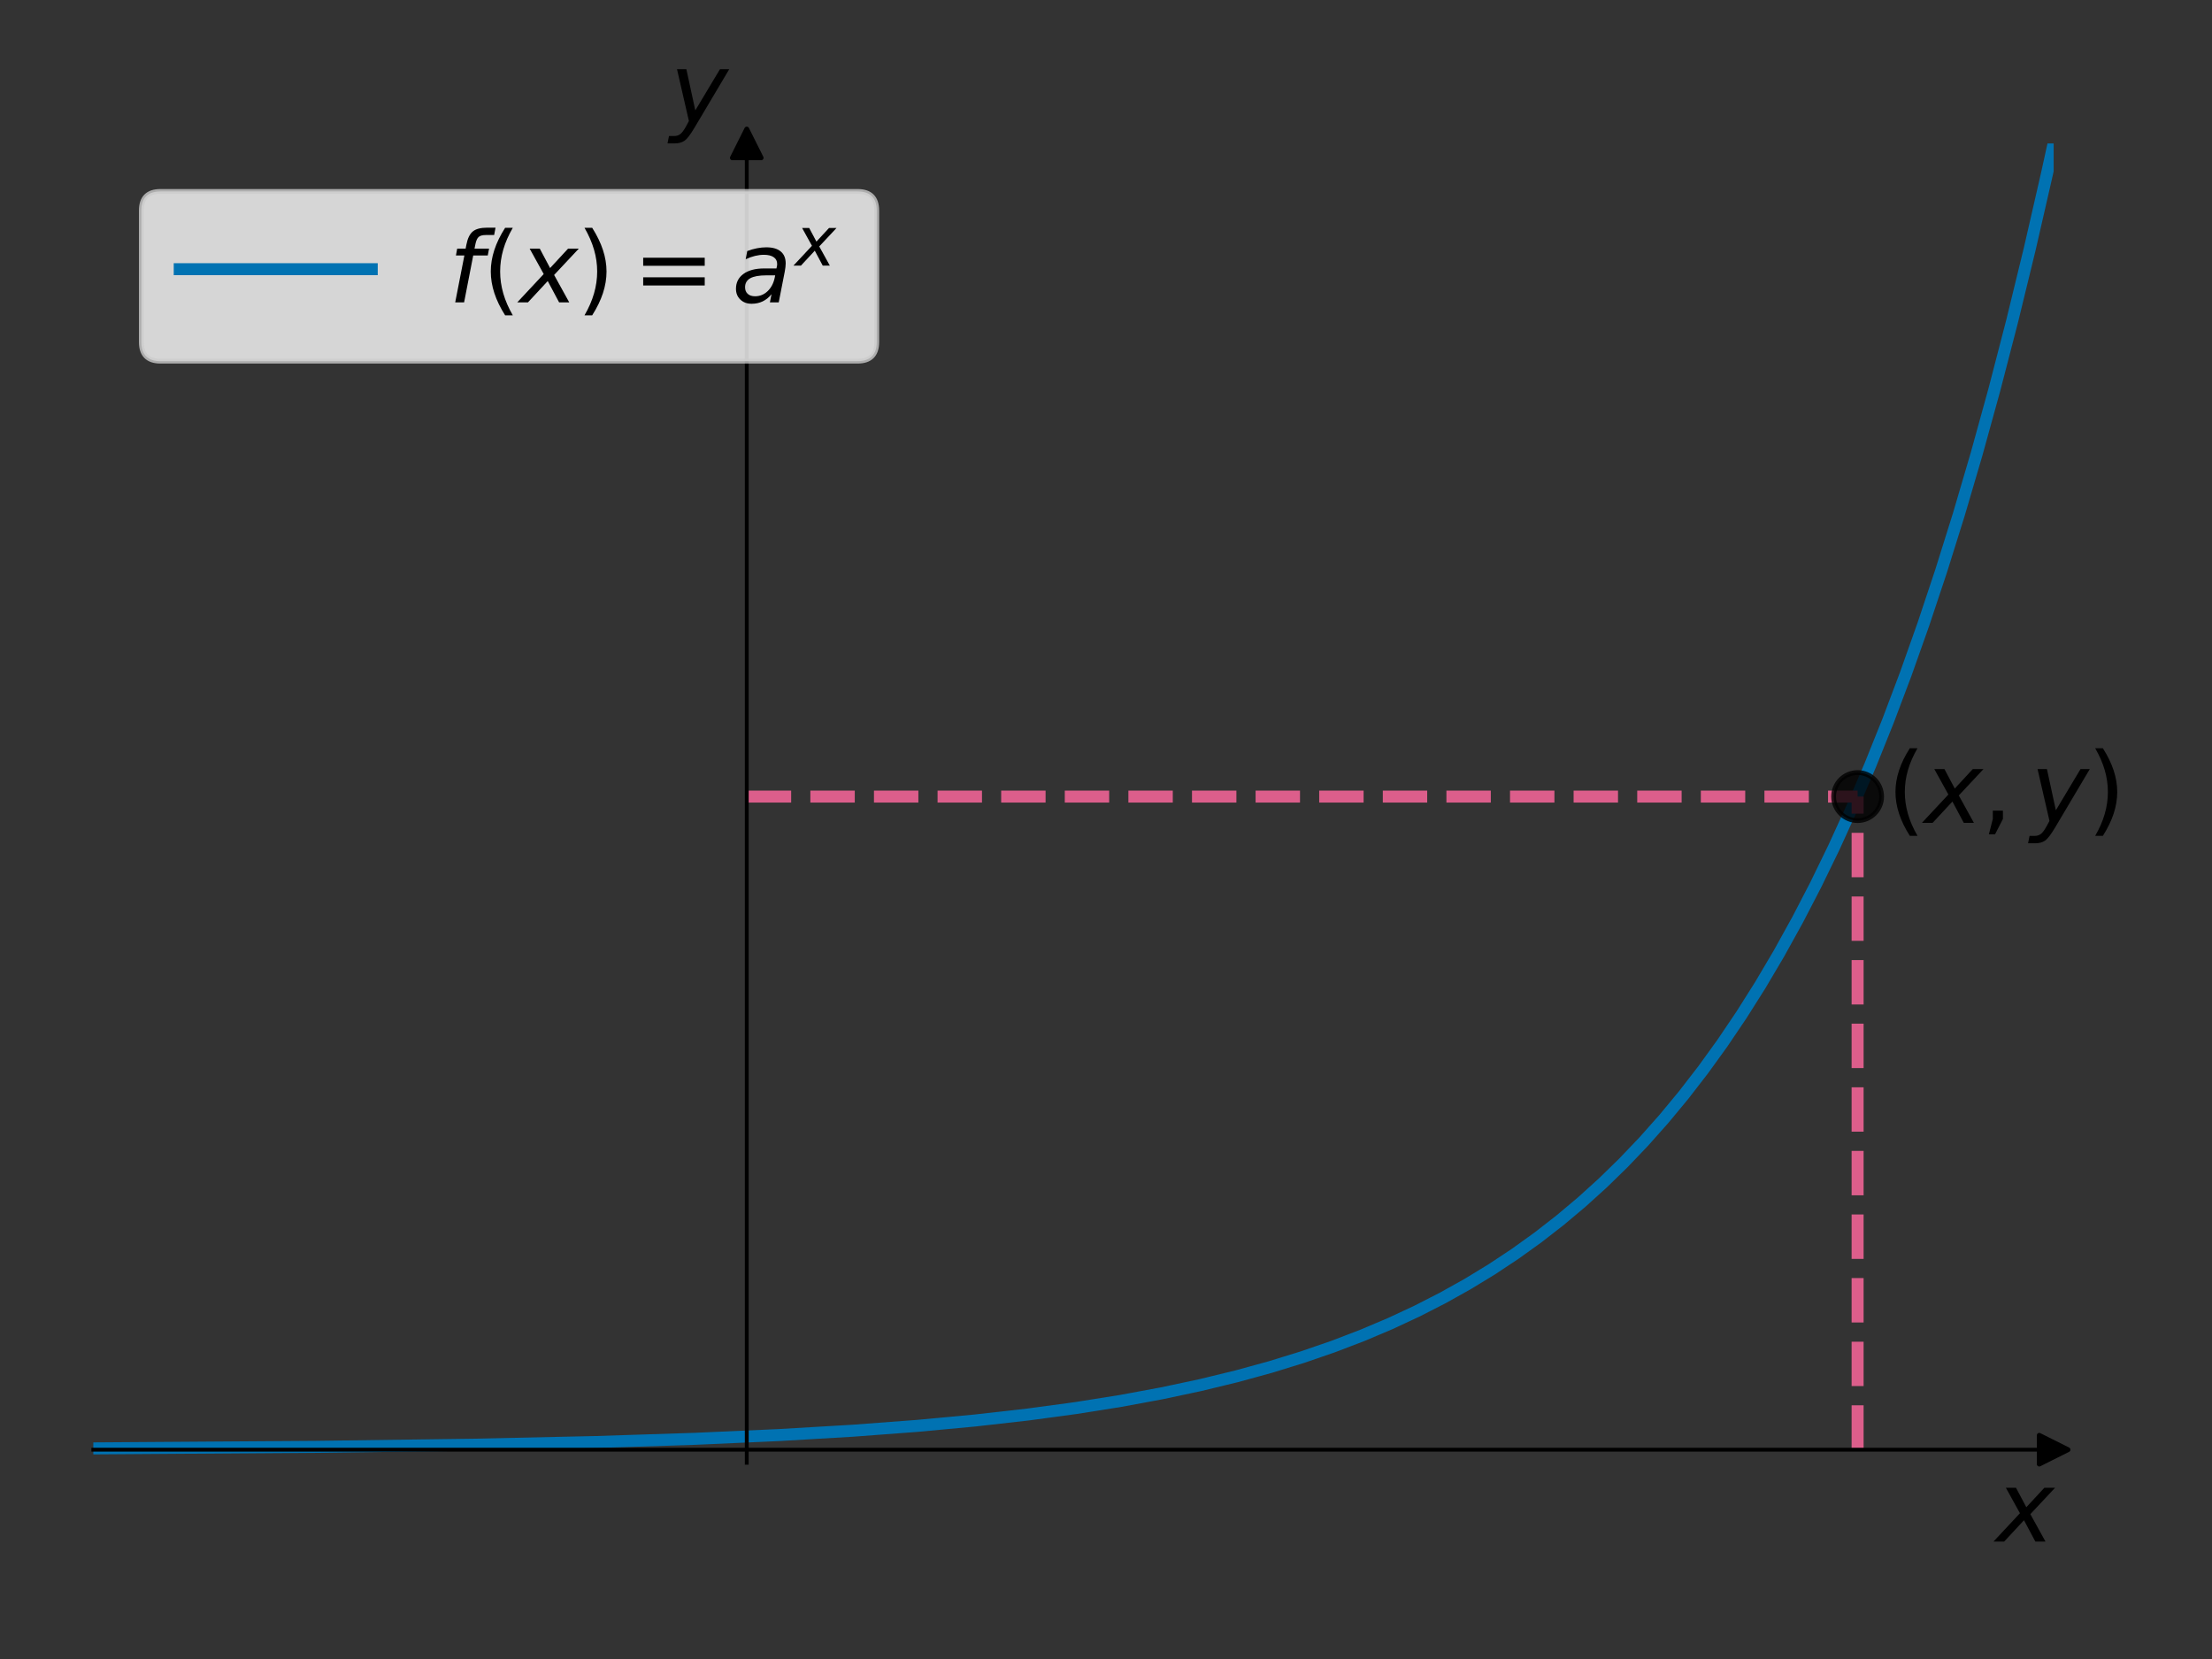 <?xml version="1.0" encoding="utf-8" standalone="no"?>
<!DOCTYPE svg PUBLIC "-//W3C//DTD SVG 1.1//EN"
  "http://www.w3.org/Graphics/SVG/1.1/DTD/svg11.dtd">
<svg xmlns:xlink="http://www.w3.org/1999/xlink" width="460.8pt" height="345.6pt" viewBox="0 0 460.8 345.6" xmlns="http://www.w3.org/2000/svg" version="1.1">
 <rect x="0" y="0" width="460.8" height="345.6" fill="#333333" stroke="none"/>
 <defs>
  <style type="text/css">*{stroke-linejoin: round; stroke-linecap: butt}</style>
 </defs>
 <g id="figure_1">
  <g id="patch_1">
   <path d="M 0 345.6 
L 460.8 345.6 
L 460.8 0 
L 0 0 
L 0 345.6 
z
" style="fill: none"/>
  </g>
  <g id="axes_1">
   <g id="patch_2">
    <path d="M 19.44 304.72 
L 427.811 304.72 
L 427.811 29.88 
L 19.44 29.88 
L 19.44 304.72 
z
" style="fill: none"/>
   </g>
   <g id="matplotlib.axis_1">
    <g id="text_1">
     <!-- $x$ -->
     <g transform="translate(415.811 321.196) scale(0.2 -0.2)">
      <defs>
       <path id="DejaVuSans-Oblique-78" d="M 3841 3500 
L 2234 1784 
L 3219 0 
L 2559 0 
L 1819 1388 
L 531 0 
L -166 0 
L 1556 1844 
L 641 3500 
L 1300 3500 
L 1972 2234 
L 3144 3500 
L 3841 3500 
z
" transform="scale(0.016)"/>
      </defs>
      <use xlink:href="#DejaVuSans-Oblique-78" transform="translate(0 0.312)"/>
     </g>
    </g>
   </g>
   <g id="matplotlib.axis_2">
    <g id="text_2">
     <!-- $y$ -->
     <g transform="translate(139.564 25.68) scale(0.2 -0.2)">
      <defs>
       <path id="DejaVuSans-Oblique-79" d="M 1588 -325 
Q 1188 -997 936 -1164 
Q 684 -1331 294 -1331 
L -159 -1331 
L -63 -850 
L 269 -850 
Q 509 -850 678 -719 
Q 847 -588 1056 -206 
L 1234 128 
L 459 3500 
L 1069 3500 
L 1650 819 
L 3256 3500 
L 3859 3500 
L 1588 -325 
z
" transform="scale(0.016)"/>
      </defs>
      <use xlink:href="#DejaVuSans-Oblique-79" transform="translate(0 0.312)"/>
     </g>
    </g>
   </g>
   <g id="line2d_1">
    <defs>
     <path id="m7e950d8ce1" d="M 3 0 
L -3 -3 
L -3 3 
z
" style="stroke: #000000; stroke-linejoin: miter"/>
    </defs>
    <g>
     <use xlink:href="#m7e950d8ce1" x="427.811" y="301.999" style="stroke: #000000; stroke-linejoin: miter"/>
    </g>
   </g>
   <g id="line2d_2">
    <defs>
     <path id="m3ef73d31d7" d="M 0 -3 
L -3 3 
L 3 3 
z
" style="stroke: #000000; stroke-linejoin: miter"/>
    </defs>
    <g>
     <use xlink:href="#m3ef73d31d7" x="155.564" y="29.88" style="stroke: #000000; stroke-linejoin: miter"/>
    </g>
   </g>
   <g id="line2d_3">
    <path d="M 19.44 301.727 
L 65.912 301.402 
L 98.621 300.961 
L 124.051 300.402 
L 144.794 299.731 
L 162.345 298.947 
L 177.603 298.049 
L 191.066 297.038 
L 203.132 295.915 
L 214.102 294.674 
L 224.174 293.314 
L 233.449 291.839 
L 242.025 290.252 
L 250.003 288.555 
L 257.582 286.716 
L 264.662 284.772 
L 271.344 282.71 
L 277.726 280.511 
L 283.809 278.182 
L 289.593 275.734 
L 295.178 273.132 
L 300.563 270.379 
L 305.749 267.48 
L 310.735 264.443 
L 315.621 261.206 
L 320.408 257.766 
L 324.996 254.197 
L 329.483 250.427 
L 333.871 246.454 
L 338.159 242.275 
L 342.447 237.782 
L 346.636 233.067 
L 350.724 228.131 
L 354.813 222.841 
L 358.802 217.316 
L 362.791 211.404 
L 366.68 205.244 
L 370.57 198.664 
L 374.459 191.638 
L 378.248 184.332 
L 382.038 176.542 
L 385.827 168.237 
L 389.617 159.382 
L 393.307 150.197 
L 396.997 140.42 
L 400.686 130.014 
L 404.376 118.937 
L 408.066 107.147 
L 411.756 94.598 
L 415.446 81.241 
L 419.135 67.024 
L 422.825 51.89 
L 426.415 36.231 
L 427.811 29.88 
L 427.811 29.88 
" clip-path="url(#p19dccbc79f)" style="fill: none; stroke: #0072b2; stroke-width: 2.5; stroke-linecap: square"/>
   </g>
   <g id="LineCollection_1">
    <path d="M 386.974 301.999 
L 386.974 165.94 
" clip-path="url(#p19dccbc79f)" style="fill: none; stroke-dasharray: 9.25,4; stroke-dashoffset: 0; stroke: #dc5e8b; stroke-width: 2.5"/>
   </g>
   <g id="LineCollection_2">
    <path d="M 155.564 165.94 
L 386.974 165.94 
" clip-path="url(#p19dccbc79f)" style="fill: none; stroke-dasharray: 9.25,4; stroke-dashoffset: 0; stroke: #dc5e8b; stroke-width: 2.5"/>
   </g>
   <g id="line2d_4">
    <defs>
     <path id="mf8da4da3d9" d="M 0 5 
C 1.326 5 2.598 4.473 3.536 3.536 
C 4.473 2.598 5 1.326 5 0 
C 5 -1.326 4.473 -2.598 3.536 -3.536 
C 2.598 -4.473 1.326 -5 0 -5 
C -1.326 -5 -2.598 -4.473 -3.536 -3.536 
C -4.473 -2.598 -5 -1.326 -5 0 
C -5 1.326 -4.473 2.598 -3.536 3.536 
C -2.598 4.473 -1.326 5 0 5 
z
" style="stroke: #000000; stroke-opacity: 0.8"/>
    </defs>
    <g clip-path="url(#p19dccbc79f)">
     <use xlink:href="#mf8da4da3d9" x="386.974" y="165.94" style="fill-opacity: 0.8; stroke: #000000; stroke-opacity: 0.8"/>
    </g>
   </g>
   <g id="patch_3">
    <path d="M 155.564 304.72 
L 155.564 29.88 
" style="fill: none; stroke: #000000; stroke-width: 0.8; stroke-linejoin: miter; stroke-linecap: square"/>
   </g>
   <g id="patch_4">
    <path d="M 427.811 304.72 
L 427.811 29.88 
" style="fill: none"/>
   </g>
   <g id="patch_5">
    <path d="M 19.44 301.999 
L 427.811 301.999 
" style="fill: none; stroke: #000000; stroke-width: 0.8; stroke-linejoin: miter; stroke-linecap: square"/>
   </g>
   <g id="patch_6">
    <path d="M 19.44 29.88 
L 427.811 29.88 
" style="fill: none"/>
   </g>
   <g id="text_3">
    <!-- $(x, y)$ -->
    <g transform="translate(393.1 171.44) scale(0.2 -0.2)">
     <defs>
      <path id="DejaVuSans-28" d="M 1984 4856 
Q 1566 4138 1362 3434 
Q 1159 2731 1159 2009 
Q 1159 1288 1364 580 
Q 1569 -128 1984 -844 
L 1484 -844 
Q 1016 -109 783 600 
Q 550 1309 550 2009 
Q 550 2706 781 3412 
Q 1013 4119 1484 4856 
L 1984 4856 
z
" transform="scale(0.016)"/>
      <path id="DejaVuSans-2c" d="M 750 794 
L 1409 794 
L 1409 256 
L 897 -744 
L 494 -744 
L 750 256 
L 750 794 
z
" transform="scale(0.016)"/>
      <path id="DejaVuSans-29" d="M 513 4856 
L 1013 4856 
Q 1481 4119 1714 3412 
Q 1947 2706 1947 2009 
Q 1947 1309 1714 600 
Q 1481 -109 1013 -844 
L 513 -844 
Q 928 -128 1133 580 
Q 1338 1288 1338 2009 
Q 1338 2731 1133 3434 
Q 928 4138 513 4856 
z
" transform="scale(0.016)"/>
     </defs>
     <use xlink:href="#DejaVuSans-28" transform="translate(0 0.125)"/>
     <use xlink:href="#DejaVuSans-Oblique-78" transform="translate(39.014 0.125)"/>
     <use xlink:href="#DejaVuSans-2c" transform="translate(98.193 0.125)"/>
     <use xlink:href="#DejaVuSans-Oblique-79" transform="translate(149.463 0.125)"/>
     <use xlink:href="#DejaVuSans-29" transform="translate(208.643 0.125)"/>
    </g>
   </g>
   <g id="legend_1">
    <g id="patch_7">
     <path d="M 33.44 75.236 
L 178.64 75.236 
Q 182.64 75.236 182.64 71.236 
L 182.64 43.88 
Q 182.64 39.88 178.64 39.88 
L 33.44 39.88 
Q 29.44 39.88 29.44 43.88 
L 29.44 71.236 
Q 29.44 75.236 33.44 75.236 
z
" style="fill: #ffffff; opacity: 0.8; stroke: #cccccc; stroke-linejoin: miter"/>
    </g>
    <g id="line2d_5">
     <path d="M 37.44 56.077 
L 57.44 56.077 
L 77.44 56.077 
" style="fill: none; stroke: #0072b2; stroke-width: 2.5; stroke-linecap: square"/>
    </g>
    <g id="text_4">
     <!-- $f(x) = a^x$ -->
     <g transform="translate(93.44 63.077) scale(0.2 -0.2)">
      <defs>
       <path id="DejaVuSans-Oblique-66" d="M 3059 4863 
L 2969 4384 
L 2419 4384 
Q 2106 4384 1964 4261 
Q 1822 4138 1753 3809 
L 1691 3500 
L 2638 3500 
L 2553 3053 
L 1606 3053 
L 1013 0 
L 434 0 
L 1031 3053 
L 481 3053 
L 563 3500 
L 1113 3500 
L 1159 3744 
Q 1278 4363 1576 4613 
Q 1875 4863 2516 4863 
L 3059 4863 
z
" transform="scale(0.016)"/>
       <path id="DejaVuSans-3d" d="M 678 2906 
L 4684 2906 
L 4684 2381 
L 678 2381 
L 678 2906 
z
M 678 1631 
L 4684 1631 
L 4684 1100 
L 678 1100 
L 678 1631 
z
" transform="scale(0.016)"/>
       <path id="DejaVuSans-Oblique-61" d="M 3438 1997 
L 3047 0 
L 2472 0 
L 2578 531 
Q 2325 219 2001 64 
Q 1678 -91 1281 -91 
Q 834 -91 548 182 
Q 263 456 263 884 
Q 263 1497 752 1853 
Q 1241 2209 2100 2209 
L 2900 2209 
L 2931 2363 
Q 2938 2388 2941 2417 
Q 2944 2447 2944 2509 
Q 2944 2788 2717 2942 
Q 2491 3097 2081 3097 
Q 1800 3097 1504 3025 
Q 1209 2953 897 2809 
L 997 3341 
Q 1322 3463 1633 3523 
Q 1944 3584 2234 3584 
Q 2853 3584 3176 3315 
Q 3500 3047 3500 2534 
Q 3500 2431 3484 2292 
Q 3469 2153 3438 1997 
z
M 2816 1759 
L 2241 1759 
Q 1534 1759 1195 1570 
Q 856 1381 856 984 
Q 856 709 1029 553 
Q 1203 397 1509 397 
Q 1978 397 2328 733 
Q 2678 1069 2791 1631 
L 2816 1759 
z
" transform="scale(0.016)"/>
      </defs>
      <use xlink:href="#DejaVuSans-Oblique-66" transform="translate(0 0.438)"/>
      <use xlink:href="#DejaVuSans-28" transform="translate(35.205 0.438)"/>
      <use xlink:href="#DejaVuSans-Oblique-78" transform="translate(74.219 0.438)"/>
      <use xlink:href="#DejaVuSans-29" transform="translate(133.398 0.438)"/>
      <use xlink:href="#DejaVuSans-3d" transform="translate(191.895 0.438)"/>
      <use xlink:href="#DejaVuSans-Oblique-61" transform="translate(295.166 0.438)"/>
      <use xlink:href="#DejaVuSans-Oblique-78" transform="translate(361.095 38.719) scale(0.7)"/>
     </g>
    </g>
   </g>
  </g>
 </g>
 <defs>
  <clipPath id="p19dccbc79f">
   <rect x="19.44" y="29.88" width="408.371" height="274.84"/>
  </clipPath>
 </defs>
</svg>
